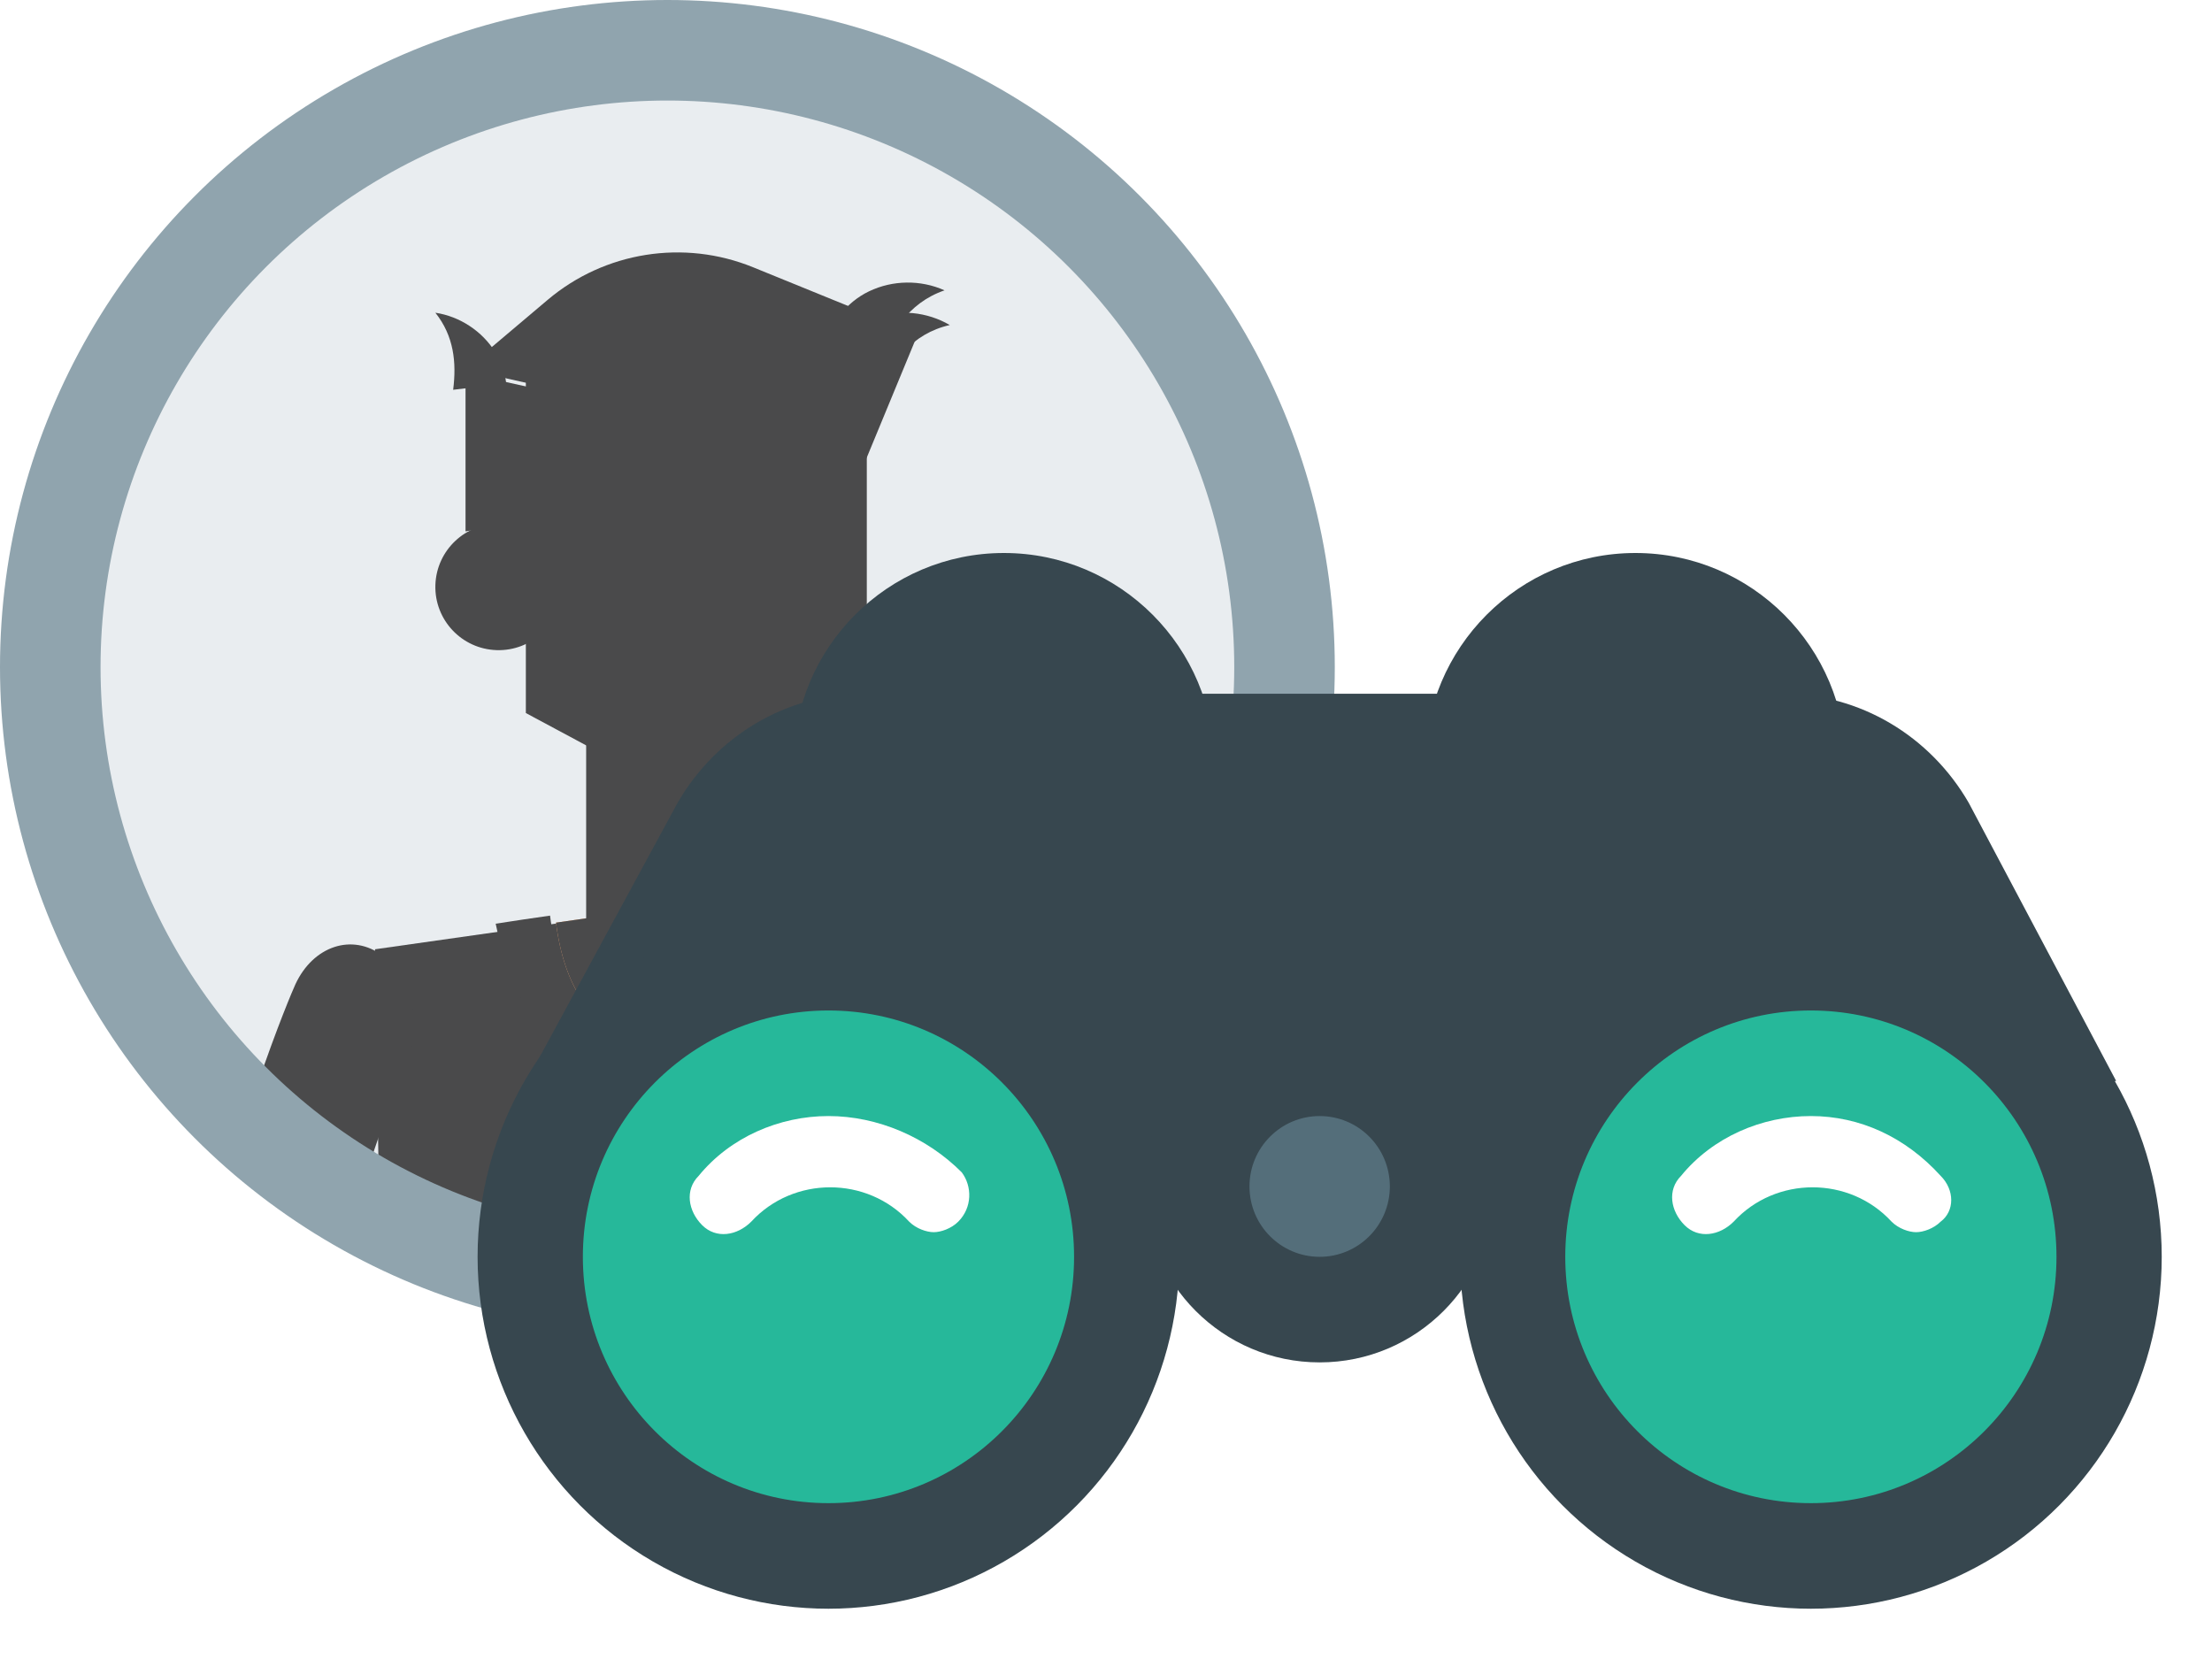 <?xml version="1.0" encoding="UTF-8"?>
<svg width="88px" height="66px" viewBox="0 0 88 66" version="1.1" xmlns="http://www.w3.org/2000/svg" xmlns:xlink="http://www.w3.org/1999/xlink">
    <!-- Generator: Sketch 43.2 (39069) - http://www.bohemiancoding.com/sketch -->
    <title>promo-we-find-prospects-icon</title>
    <desc>Created with Sketch.</desc>
    <defs>
        <path d="M25.648,50.086 C38.621,49.269 51.093,39.68 50.111,25.633 C49.128,11.586 37.424,-0.618 23.404,0.362 C9.383,1.342 -0.72,12.8 0.238,26.493 C1.196,40.187 12.674,50.902 25.648,50.086 Z" id="path-1"></path>
        <filter x="-6.0%" y="-4.7%" width="113.4%" height="118.6%" filterUnits="objectBoundingBox" id="filter-3">
            <feOffset dx="0" dy="2" in="SourceAlpha" result="shadowOffsetOuter1"></feOffset>
            <feGaussianBlur stdDeviation="1" in="shadowOffsetOuter1" result="shadowBlurOuter1"></feGaussianBlur>
            <feColorMatrix values="0 0 0 0 0   0 0 0 0 0   0 0 0 0 0  0 0 0 0.25 0" type="matrix" in="shadowBlurOuter1" result="shadowMatrixOuter1"></feColorMatrix>
            <feMerge>
                <feMergeNode in="shadowMatrixOuter1"></feMergeNode>
                <feMergeNode in="SourceGraphic"></feMergeNode>
            </feMerge>
        </filter>
    </defs>
    <g id="Website" stroke="none" stroke-width="1" fill="none" fill-rule="evenodd">
        <g id="Landingpage" transform="translate(-60, -770)">
            <g id="promo-we-find-prospects-icon" transform="translate(60, 770)">
                <g id="Group-2" transform="translate(27, 27) rotate(-360) translate(-27, -27) ">
                    <g id="Group-Copy" transform="translate(1.65, 1.649)">
                        <mask id="mask-2" fill="white">
                            <use xlink:href="#path-1"></use>
                        </mask>
                        <use id="Mask" fill="#E9EDF0" xlink:href="#path-1"></use>
                        <g id="Group-6" mask="url(#mask-2)">
                            <g transform="translate(-3.527, 8.393)">
                                <path d="M56.61,53.298 C50.828,53.276 46.337,51.525 43.339,48.046 C37.716,41.513 38.711,30.881 38.733,30.665 C38.892,29.151 37.904,27.782 36.519,27.603 C35.149,27.425 33.878,28.507 33.717,30.024 C33.659,30.564 32.38,43.335 39.635,51.8 C43.64,56.47 49.351,58.838 56.632,58.865 C56.984,57.019 56.968,55.175 56.61,53.298" id="Fill-895" fill="#FFB288"></path>
                                <path d="M62.995,53.936 L58.088,54.811 C58.458,54.61 59.007,54.25 59.255,53.779 C59.255,53.779 59.991,52.991 59.002,52.769 L56.017,54.196 L54.963,55.211 L53.992,59.204 L54.189,59.243 C54.375,59.279 54.563,59.31 54.75,59.341 C55.357,59.438 55.967,59.515 56.575,59.565 C57.973,59.682 59.414,59.634 60.717,59.164 C61.328,58.943 61.953,58.628 62.454,58.178 C62.703,57.956 62.953,57.68 63.053,57.323 C63.182,56.86 62.91,56.501 62.91,56.038 C62.909,55.892 63.096,55.789 63.166,55.689 C63.302,55.49 63.248,55.182 63.331,54.955 C63.406,54.75 63.606,54.584 63.532,54.311 C63.473,54.099 63.186,53.9 62.995,53.936" id="Fill-896" fill="#FFB288"></path>
                                <path d="M38.732,30.665 C38.892,29.151 37.902,27.782 36.519,27.603 C35.147,27.425 33.878,28.507 33.716,30.024 C33.68,30.356 33.185,35.32 34.497,41.06 L39.463,39.974 C38.315,35.148 38.718,30.801 38.732,30.665" id="Fill-897" fill="#4A4A4B"></path>
                                <polyline id="Fill-915" fill="#4A4A4B" points="37.193 64.762 17.398 64.762 16.796 27.723 26.23 26.384 31.407 26.384 37.193 27.723 37.193 64.762"></polyline>
                                <path d="M23.996,26.663 L25.942,26.384 L31.12,26.384 L33.021,26.827 C33.021,26.827 33.771,31.675 28.667,31.751 C28.667,31.751 24.661,32 23.996,26.663" id="Fill-916" fill="#F9AE79"></path>
                                <path d="M23.996,26.663 L25.942,26.384 L31.12,26.384 L33.021,26.827 C33.021,26.827 33.771,31.675 28.667,31.751 C28.667,31.751 24.661,32 23.996,26.663" id="Fill-917" fill="#4A4A4B"></path>
                                <path d="M19.905,5.465 L22.015,5.212 C21.965,4.772 21.814,4.34 21.585,3.973 C21.059,3.131 20.171,2.546 19.197,2.399 C19.931,3.323 20.044,4.367 19.905,5.465" id="Fill-918" fill="#4A4A4B"></path>
                                <path d="M39.662,2.889 C38.761,2.361 37.649,2.252 36.672,2.597 C35.754,2.919 34.924,3.717 34.805,4.73 C34.734,5.338 35.025,6.128 35.543,6.449 C36.508,7.046 36.327,6.455 36.676,5.728 C37.33,4.367 38.156,3.23 39.662,2.889" id="Fill-919" fill="#4A4A4B"></path>
                                <path d="M39.453,1.509 C38.507,1.083 37.39,1.097 36.451,1.547 C35.568,1.969 34.818,2.854 34.795,3.876 C34.782,4.488 35.144,5.242 35.691,5.504 C36.706,5.99 36.471,5.423 36.75,4.662 C37.272,3.236 37.987,2.014 39.453,1.509" id="Fill-920" fill="#4A4A4B"></path>
                                <polyline id="Fill-921" fill="#4A4A4B" points="22.797 3.635 36.361 3.598 36.361 20.576 32.401 23.474 22.797 18.325 22.797 3.635"></polyline>
                                <path d="M20.397,4.648 L36.337,8.217 L38.386,3.258 L31.836,0.59 C29.084,-0.53 25.935,-0.031 23.665,1.887 L20.397,4.648" id="Fill-922" fill="#4A4A4B"></path>
                                <polygon id="Fill-923" fill="#4A4A4B" points="25.196 27.734 29.866 27.734 29.866 17.989 25.196 17.989"></polygon>
                                <path d="M25.575,5.951 L20.397,4.797 L20.397,11.098 C20.994,10.977 21.654,11.095 22.18,11.417 C22.98,11.907 23.491,12.776 23.724,13.685 C23.88,14.293 23.92,14.923 23.915,15.552 L25.575,15.552 L25.575,5.951" id="Fill-924" fill="#4A4A4B"></path>
                                <path d="M24.228,13.388 C24.186,14.775 23.025,15.866 21.635,15.822 C20.246,15.779 19.155,14.619 19.198,13.231 C19.242,11.843 20.403,10.752 21.791,10.795 C23.181,10.838 24.272,11.999 24.228,13.388" id="Fill-925" fill="#4A4A4B"></path>
                                <path d="M33.988,26.839 C33.591,26.755 33.192,26.696 32.793,26.635 C32.865,27.319 33.102,31.382 28.426,31.452 C28.426,31.452 24.432,31.697 23.759,26.384 C23.032,26.489 22.308,26.592 21.597,26.706 C23.056,33.759 28.225,33.469 28.225,33.469 C33.691,33.379 34.61,29.253 34.705,26.983 C34.466,26.935 34.227,26.889 33.988,26.839" id="Fill-937" fill="#4A4A4B"></path>
                                <path d="M32.311,56.294 L25.166,56.294 C23.858,56.294 22.797,55.234 22.797,53.925 L22.797,38.346 C22.797,37.039 23.857,35.979 25.166,35.979 L32.311,35.979 C33.62,35.979 34.681,37.039 34.681,38.346 L34.681,53.925 C34.681,55.234 33.62,56.294 32.311,56.294" id="Fill-938" fill="#4A4A4B"></path>
                                <path d="M17.097,27.975 C15.89,27.074 14.338,27.587 13.628,29.118 C13.464,29.469 11.083,35.059 9.599,42.419 L14.584,43.727 C15.892,37.368 17.964,32.455 17.997,32.381 C18.708,30.849 18.304,28.875 17.097,27.975 Z" id="Fill-949" fill="#4A4A4B"></path>
                            </g>
                        </g>
                    </g>
                    <ellipse id="Oval" stroke="#90A4AE" stroke-width="4" cx="26.551" cy="26.54" rx="24.551" ry="24.54"></ellipse>
                </g>
                <g id="binoculars" filter="url(#filter-3)" transform="translate(19, 20)">
                    <g id="Layer_1">
                        <g id="Group" fill="#37474F">
                            <ellipse id="Oval" cx="46.062" cy="8.4" rx="8.375" ry="8.4"></ellipse>
                            <ellipse id="Oval" cx="20.938" cy="8.4" rx="8.375" ry="8.4"></ellipse>
                            <g transform="translate(0, 5.6)">
                                <path d="M65.185,15.4 L43.829,19.6 L23.31,19.6 L1.954,15.4 L7.956,4.34 C9.492,1.68 12.283,0 15.354,0 L51.925,0 C54.996,0 57.788,1.68 59.323,4.34 L65.185,15.4 Z" id="Shape"></path>
                                <ellipse id="Oval" cx="53.042" cy="22.4" rx="13.958" ry="14"></ellipse>
                                <ellipse id="Oval" cx="13.958" cy="22.4" rx="13.958" ry="14"></ellipse>
                                <ellipse id="Oval" cx="33.5" cy="19.6" rx="6.979" ry="7"></ellipse>
                            </g>
                        </g>
                        <ellipse id="Oval" fill="#546E7A" cx="33.5" cy="25.2" rx="2.792" ry="2.8"></ellipse>
                        <g id="Group" transform="translate(4.188, 18.2)" fill="#26B89A">
                            <ellipse id="Oval" cx="48.854" cy="9.8" rx="9.771" ry="9.8"></ellipse>
                            <ellipse id="Oval" cx="9.771" cy="9.8" rx="9.771" ry="9.8"></ellipse>
                        </g>
                        <g id="Group" transform="translate(8.375, 22.4)" fill="#FFFFFF">
                            <path d="M49.831,2.38 C48.435,0.84 46.621,0 44.667,0 C42.712,0 40.758,0.84 39.502,2.38 C38.944,2.94 39.083,3.78 39.642,4.34 C40.2,4.9 41.038,4.76 41.596,4.2 C43.271,2.38 46.202,2.38 47.877,4.2 C48.156,4.48 48.575,4.62 48.854,4.62 C49.133,4.62 49.552,4.48 49.831,4.2 C50.39,3.78 50.39,2.94 49.831,2.38 Z" id="Shape"></path>
                            <path d="M5.583,0 C3.629,0 1.675,0.84 0.419,2.38 C-0.14,2.94 -1.48644985e-13,3.78 0.558,4.34 C1.117,4.9 1.954,4.76 2.513,4.2 C4.188,2.38 7.119,2.38 8.794,4.2 C9.073,4.48 9.492,4.62 9.771,4.62 C10.05,4.62 10.469,4.48 10.748,4.2 C11.306,3.64 11.306,2.8 10.887,2.24 C9.492,0.84 7.537,0 5.583,0 Z" id="Shape"></path>
                        </g>
                    </g>
                </g>
            </g>
        </g>
    </g>
</svg>